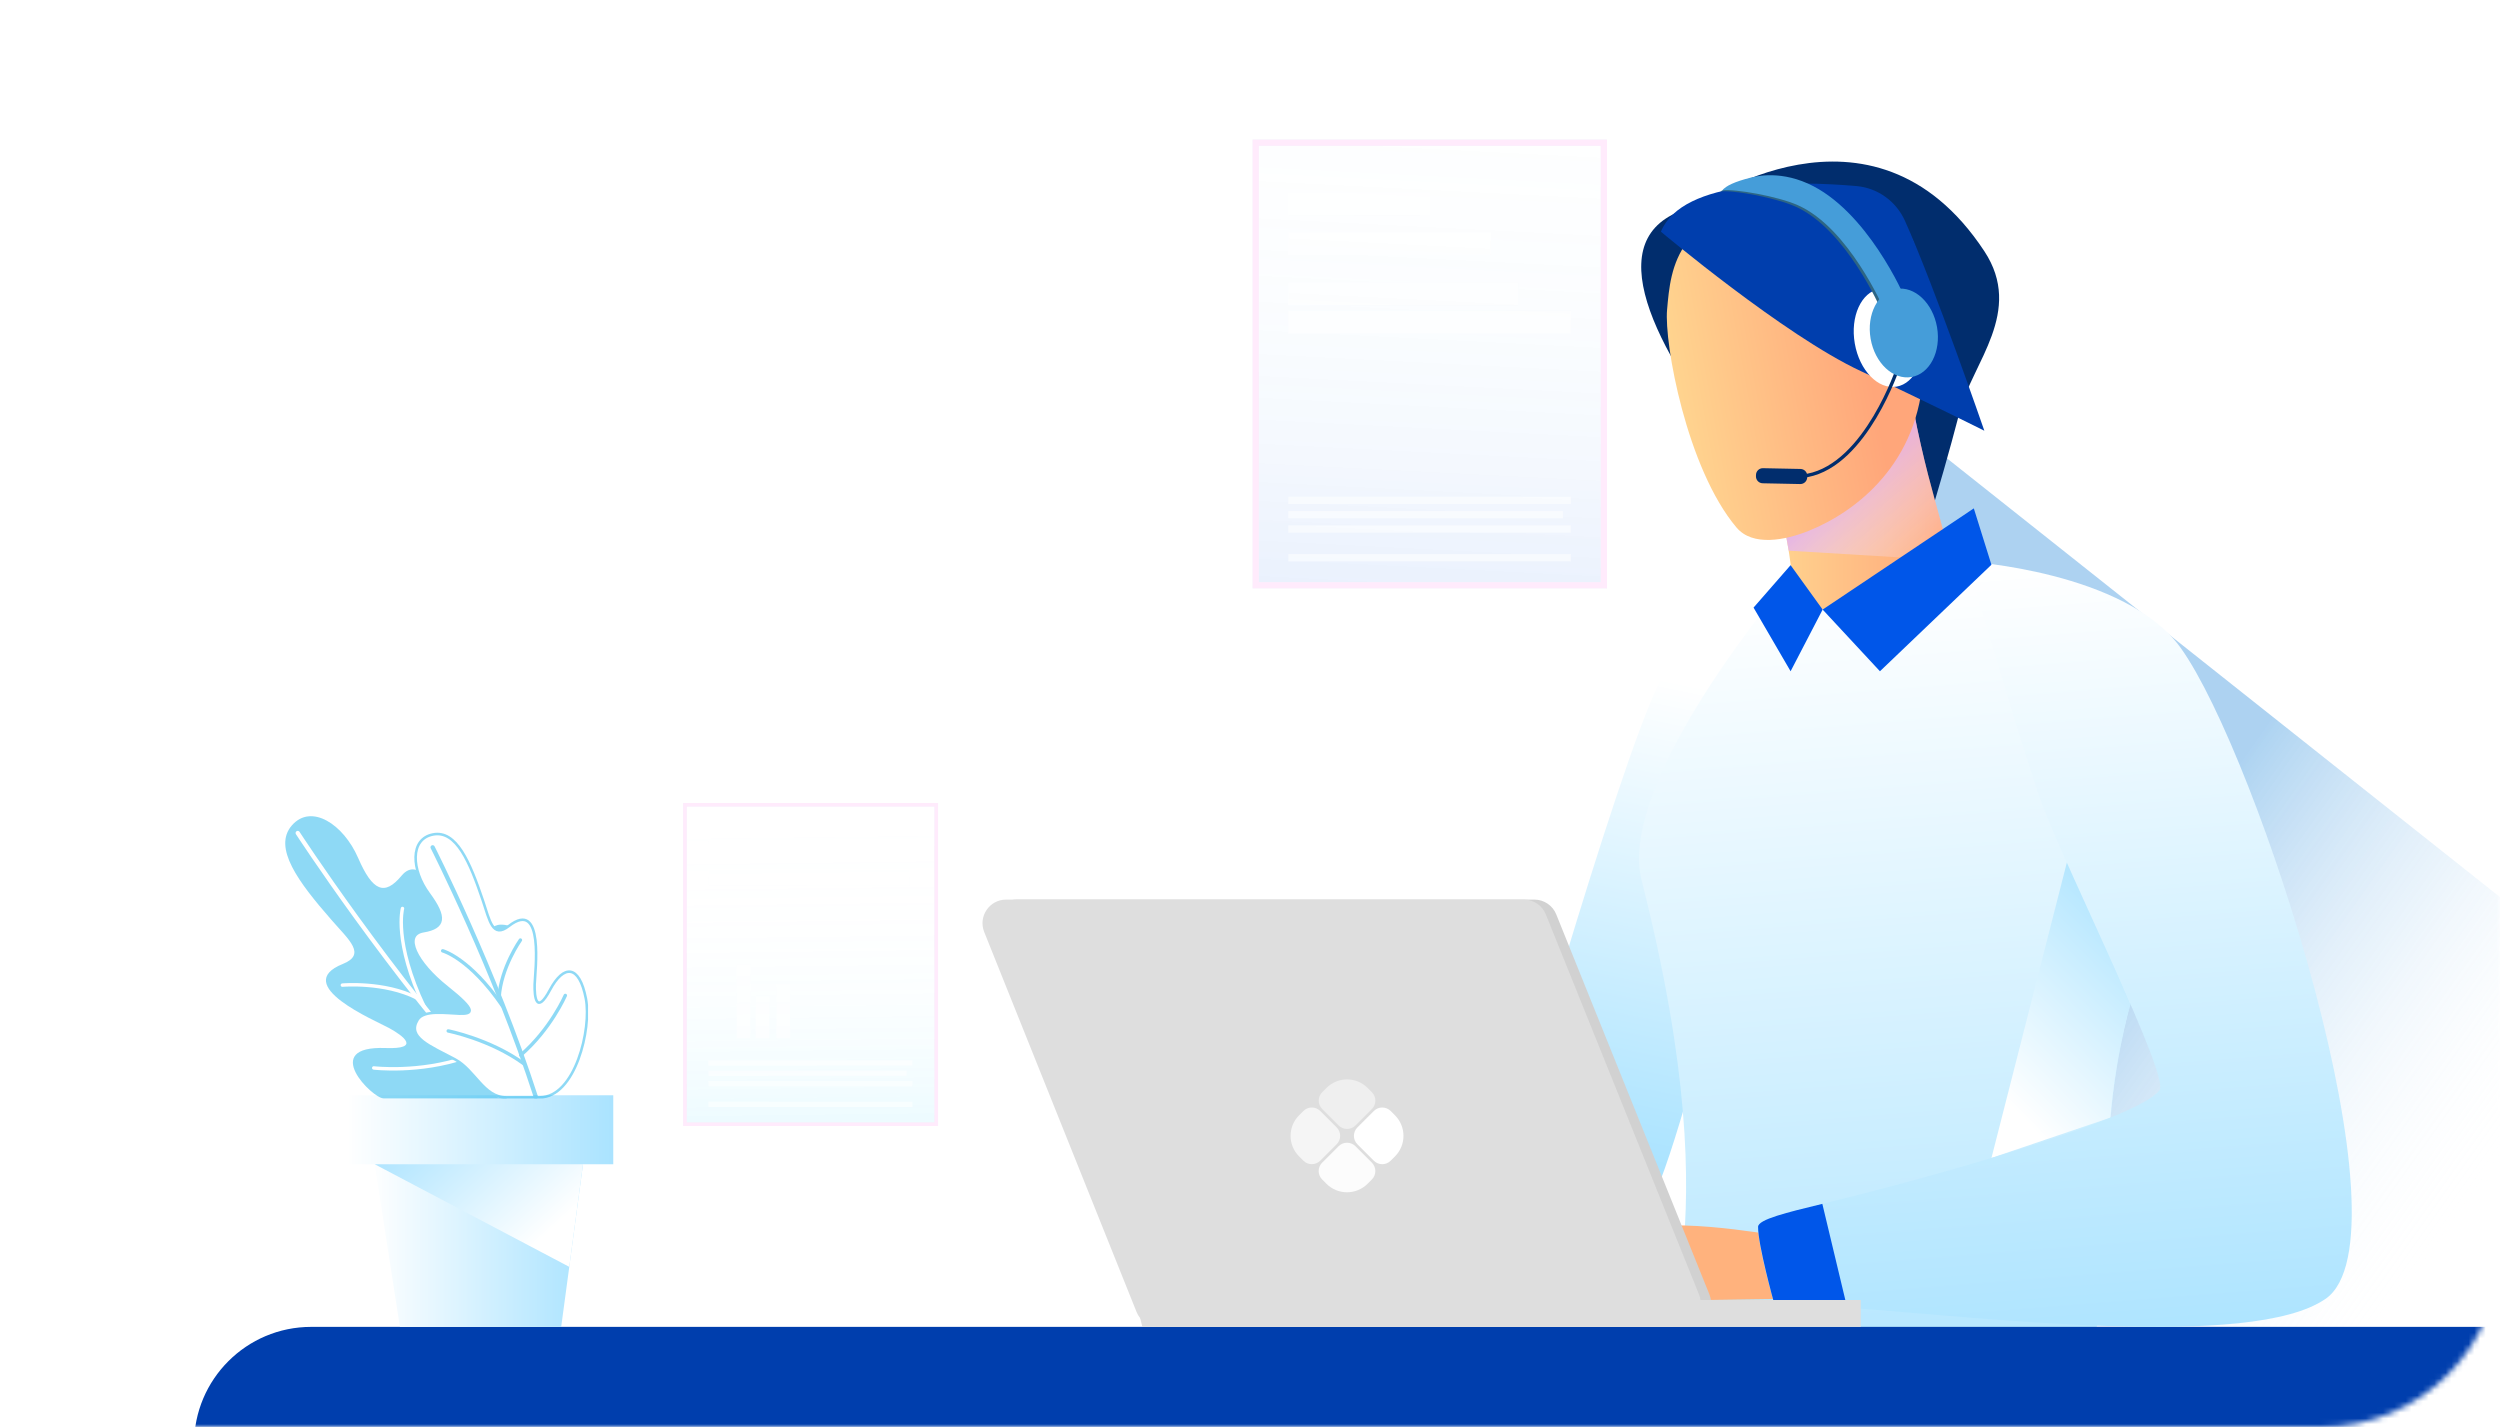 <svg width="438" height="250" viewBox="0 0 438 250" fill="none" xmlns="http://www.w3.org/2000/svg">
<mask id="mask0_3410_13742" style="mask-type:alpha" maskUnits="userSpaceOnUse" x="0" y="0" width="438" height="250">
<rect width="438" height="250" rx="31.233" fill="black"/>
</mask>
<g mask="url(#mask0_3410_13742)">
<g opacity="0.1">
<g style="mix-blend-mode:soft-light" filter="url(#filter0_d_3410_13742)">
<path d="M281 25H220V102.537H281V25Z" fill="url(#paint0_linear_3410_13742)" style="mix-blend-mode:soft-light"/>
</g>
<g opacity="0.53">
<path d="M250.502 33.743H225.707V37.69H250.502V33.743Z" fill="white"/>
<path d="M261.152 40.692H225.707V44.639H261.152V40.692Z" fill="white"/>
</g>
<g opacity="0.53">
<path d="M265.981 49.497H225.707V53.444H265.981V49.497Z" fill="white"/>
<path d="M275.213 54.478H225.707V58.425H275.213V54.478Z" fill="white"/>
</g>
<g opacity="0.53">
<path d="M275.213 87.025H225.707V88.301H275.213V87.025Z" fill="white"/>
<path d="M273.832 89.534H225.707V90.81H273.832V89.534Z" fill="white"/>
<path d="M275.213 92.048H225.707V93.324H275.213V92.048Z" fill="white"/>
<path d="M275.213 97.072H225.707V98.348H275.213V97.072Z" fill="white"/>
</g>
<g style="mix-blend-mode:color-dodge" filter="url(#filter1_d_3410_13742)">
<path d="M281 25H220V102.537H281V25Z" stroke="#62BADA" stroke-width="1.081" stroke-miterlimit="10"/>
</g>
<g style="mix-blend-mode:color-dodge" filter="url(#filter2_d_3410_13742)">
<path d="M281 25H220V102.537H281V25Z" stroke="#FF2EDE" stroke-width="1.081" stroke-miterlimit="10"/>
</g>
</g>
<path style="mix-blend-mode:multiply" opacity="0.32" d="M438.286 157.4V240.65L334.112 231.794L310.847 153.567L340.914 80.147L438.286 157.4Z" fill="url(#paint1_linear_3410_13742)"/>
<path d="M297.268 36.13C297.268 36.13 327.944 14.083 347.656 44.012C354.619 54.582 345.584 63.569 343.404 71.911C339.415 87.198 335.737 98.335 335.145 99.016C334.232 100.073 335.319 113.127 335.319 113.127C335.319 113.127 261.659 44.09 297.262 36.13H297.268Z" fill="#012D6D"/>
<path d="M319.41 102.319C319.41 102.319 296.706 107.544 290.842 119.29C283.127 134.732 262.77 207.078 262.77 207.078C262.77 207.078 280.213 221.17 287.116 214.261C294.025 207.352 308.661 138.769 308.661 138.769L319.41 102.319Z" fill="url(#paint2_linear_3410_13742)"/>
<path d="M341.183 98.162C341.165 98.234 341.153 98.305 341.129 98.371C340.173 101.817 336.375 104.026 328.786 107.382C320.796 110.917 313.881 114.399 313.863 114.399C315.206 113.497 314.46 103.495 313.481 97.153C313.445 96.926 313.409 96.699 313.373 96.484C312.895 93.522 312.364 91.139 311.904 89.372C311.259 86.888 310.763 85.61 310.763 85.61L328.81 70.263L334.106 65.002C334.106 65.05 334.124 65.091 334.124 65.139C336.991 84.457 341.839 94.639 341.177 98.168L341.183 98.162Z" fill="url(#paint3_linear_3410_13742)"/>
<path style="mix-blend-mode:multiply" d="M341.182 98.162L313.379 96.478C312.901 93.516 312.37 91.134 311.91 89.366L334.13 65.128C336.996 84.446 341.845 94.627 341.182 98.156V98.162Z" fill="url(#paint4_linear_3410_13742)"/>
<path d="M304.243 92.424C307.073 95.786 312.758 94.651 316.837 93.021C325.28 89.641 336.304 81.066 336.967 65.014C337.845 43.785 336.841 32.177 315.117 34.183C293.398 36.19 292.729 46.986 292.073 54.254C291.541 60.136 295.512 82.069 304.237 92.424H304.243Z" fill="url(#paint5_linear_3410_13742)"/>
<path d="M290.992 40.591C290.992 40.591 312.591 58.762 326.003 65.014C337.54 70.389 347.656 75.465 347.656 75.465C347.656 75.465 338.979 50.324 333.754 38.698C332.213 35.27 328.965 32.917 325.221 32.595C314.711 31.687 294.778 31.275 290.992 40.597V40.591Z" fill="#003EAD"/>
<path d="M287.612 154.253C304.487 220.591 287.54 233.388 295.028 239.885C296.832 241.45 298.546 239.133 305.222 239.575C326.212 240.966 364.281 242.758 365.684 238.882C370.527 225.464 367.416 204.241 371.458 183.693C371.882 181.507 372.402 179.143 373.011 176.569C376.379 162.458 379.657 157.657 367.708 134.983C356.876 114.447 345.614 97.774 344.604 98.383C315.308 116.077 313.713 101.088 313.713 101.088C313.713 101.088 283.127 136.631 287.612 154.253Z" fill="url(#paint6_linear_3410_13742)"/>
<path style="mix-blend-mode:multiply" d="M373.274 175.96L362.346 150.204L348.904 202.873L369.75 195.803C369.75 195.803 370.539 184.947 373.274 175.96Z" fill="url(#paint7_linear_3410_13742)"/>
<path d="M438.286 232.469V254.02H34.024C34.006 253.679 34 253.339 34 252.993C34 241.659 43.19 232.469 54.518 232.469H438.286Z" fill="#003EAD"/>
<path d="M310.763 216.387C310.763 216.387 289.361 212.565 285.396 216.387C281.431 220.209 277.048 228.085 277.048 228.085L313.021 227.548L310.763 216.387Z" fill="#FFB27D"/>
<path d="M407.437 227.554C394.473 236.595 346.742 230.707 323.626 229.113C315.815 228.575 310.763 228.086 310.763 228.086C310.763 228.086 308.017 218.621 308.017 214.936C308.017 213.64 313.033 212.434 319.273 210.917C339.224 206.062 374.569 196.072 378.355 191.002C380.165 188.578 362.286 152.88 357.813 140.996C355.054 133.663 344.628 98.377 344.628 98.377C344.628 98.377 372.432 100.085 382.058 113.509C395.601 132.403 422.85 216.817 407.443 227.56L407.437 227.554Z" fill="url(#paint8_linear_3410_13742)"/>
<path d="M323.626 229.113C315.815 228.575 310.763 228.085 310.763 228.085C310.763 228.085 307.981 218.047 308.017 214.936C308.028 213.64 313.033 212.434 319.273 210.917L323.626 229.113Z" fill="#0056E9"/>
<path d="M295.656 232.468H204.798C203.108 232.468 201.592 231.441 200.959 229.871L174.26 163.282C173.173 160.565 175.173 157.609 178.1 157.609H268.819C270.503 157.609 272.026 158.636 272.653 160.195L299.489 226.784C300.582 229.501 298.582 232.463 295.656 232.463V232.468Z" fill="#D1D1D1"/>
<path d="M293.828 232.468H202.971C201.281 232.468 199.764 231.441 199.131 229.871L172.432 163.282C171.346 160.565 173.346 157.609 176.272 157.609H266.992C268.676 157.609 270.199 158.636 270.826 160.195L297.662 226.784C298.755 229.501 296.754 232.463 293.828 232.463V232.468Z" fill="#DEDEDE"/>
<path d="M199.006 227.757H326.003V232.468H200.135L199.006 227.757Z" fill="#DEDEDE"/>
<path d="M319.327 106.797L329.365 117.606L348.898 98.945L345.811 89.068L319.327 106.797Z" fill="#0056E9"/>
<path d="M319.327 106.797L313.713 117.606L307.222 106.451L313.713 99.016L319.327 106.797Z" fill="#0056E9"/>
<path d="M102.834 198.819L102.649 200.216L99.735 221.953L98.32 232.469H70.062L65.643 203.972L64.843 198.819H102.834Z" fill="url(#paint9_linear_3410_13742)"/>
<path style="mix-blend-mode:multiply" d="M102.649 200.216L99.735 221.953L65.643 203.972L102.649 200.216Z" fill="url(#paint10_linear_3410_13742)"/>
<path d="M107.444 191.892H60.848V203.978H107.444V191.892Z" fill="url(#paint11_linear_3410_13742)"/>
<g opacity="0.5">
<g clip-path="url(#clip0_3410_13742)">
<path fill-rule="evenodd" clip-rule="evenodd" d="M58.074 161.171C52.296 154.557 47.738 148.494 51.144 144.6C54.549 140.707 60.189 144.426 62.738 150.296C65.287 156.163 67.371 157.017 70.365 153.41C73.357 149.803 77.109 155.59 78.314 163.919C80.711 180.513 82.448 162.1 87.673 162C92.196 161.913 91.252 167.153 91.023 173.421C90.794 179.689 97.15 184.441 89.625 191.196C89.256 191.528 89.152 192.434 88.664 192.434H67.179C65.272 192.434 55.933 183.191 67.552 183.614C73.82 183.843 70.644 181.466 68.182 180.122C65.743 178.788 50.895 172.562 60.062 168.883C64.227 167.21 61.168 164.716 58.074 161.174V161.171Z" fill="#1EB4EB"/>
<path d="M52.164 145.945C52.164 145.945 67.988 170.312 87.347 191.886" stroke="white" stroke-width="0.754" stroke-miterlimit="2.61" stroke-linecap="round"/>
<path d="M70.515 159.165C70.515 159.165 68.922 165.005 74.343 176.438" stroke="white" stroke-width="0.604" stroke-miterlimit="2.61" stroke-linecap="round"/>
<path d="M59.983 172.592C59.983 172.592 67.329 171.942 73.101 174.869" stroke="white" stroke-width="0.604" stroke-miterlimit="2.61" stroke-linecap="round"/>
<path d="M84.972 168.982C84.972 168.982 81.95 177.704 82.849 186.753" stroke="white" stroke-width="0.604" stroke-miterlimit="2.61" stroke-linecap="round"/>
<path d="M65.481 187.104C65.481 187.104 73.395 188.058 81.574 185.26" stroke="white" stroke-width="0.604" stroke-miterlimit="2.61" stroke-linecap="round"/>
<path fill-rule="evenodd" clip-rule="evenodd" d="M84.586 157.736C82.323 151.035 79.954 145.404 75.864 146.196C71.774 146.988 72.078 152.419 75.127 156.571C78.177 160.723 77.925 162.518 74.201 163.14C70.477 163.76 72.984 168.716 78.293 172.93C88.868 181.324 75.351 175.071 73.163 178.666C71.269 181.777 75.296 183.243 79.752 185.626C83.187 187.463 84.753 192.254 88.666 192.254H94.568C100.791 192.252 103.669 180.241 102.646 174.954C101.478 168.92 98.743 168.97 96.36 173.426C93.978 177.882 93.612 174.705 93.674 172.448C93.737 170.21 95.422 157.353 89.144 162.242C86.291 164.462 85.796 161.321 84.586 157.734V157.736Z" fill="white" stroke="#1EB4EB" stroke-width="0.453" stroke-miterlimit="2.61"/>
<path d="M75.799 148.454C75.799 148.454 86.705 169.936 93.871 192.152" stroke="#1EB4EB" stroke-width="0.754" stroke-miterlimit="2.61" stroke-linecap="round"/>
<path d="M77.562 166.583C77.562 166.583 82.271 167.84 88.031 176.248" stroke="#1EB4EB" stroke-width="0.604" stroke-miterlimit="2.61" stroke-linecap="round"/>
<path d="M91.173 164.696C91.173 164.696 87.745 169.545 87.442 174.75" stroke="#1EB4EB" stroke-width="0.604" stroke-miterlimit="2.61" stroke-linecap="round"/>
<path d="M78.533 180.622C78.533 180.622 85.829 182.054 91.76 186.348" stroke="#1EB4EB" stroke-width="0.604" stroke-miterlimit="2.61" stroke-linecap="round"/>
<path d="M99.044 174.404C99.044 174.404 96.5 180.299 91.237 184.856" stroke="#1EB4EB" stroke-width="0.604" stroke-miterlimit="2.61" stroke-linecap="round"/>
</g>
</g>
<g opacity="0.1">
<g style="mix-blend-mode:overlay" filter="url(#filter3_d_3410_13742)">
<path d="M164.034 141H120V196.965H164.034V141Z" fill="url(#paint12_linear_3410_13742)" style="mix-blend-mode:overlay"/>
</g>
<g opacity="0.53">
<path d="M148.747 147.312H124.12V150.16H148.747V147.312Z" fill="white"/>
<path d="M159.323 152.328H124.12V155.177H159.323V152.328Z" fill="white"/>
</g>
<g opacity="0.53">
<path d="M159.854 185.769H124.12V186.688H159.854V185.769Z" fill="white"/>
<path d="M158.857 187.584H124.12V188.504H158.857V187.584Z" fill="white"/>
<path d="M159.854 189.4H124.12V190.319H159.854V189.4Z" fill="white"/>
<path d="M159.854 193.024H124.12V193.944H159.854V193.024Z" fill="white"/>
</g>
<g style="mix-blend-mode:color-dodge" filter="url(#filter4_d_3410_13742)">
<path d="M164.034 141H120V196.965H164.034V141Z" stroke="#62BADA" stroke-width="0.621" stroke-miterlimit="10"/>
</g>
<g style="mix-blend-mode:color-dodge" filter="url(#filter5_d_3410_13742)">
<path d="M164.034 141H120V196.965H164.034V141Z" stroke="#FF2EDE" stroke-width="0.621" stroke-miterlimit="10"/>
</g>
<path opacity="0.53" d="M131.453 168.983H129.095V181.881H131.453V168.983Z" fill="white"/>
<path opacity="0.53" d="M134.785 174.572H132.427V181.887H134.785V174.572Z" fill="white"/>
<path opacity="0.53" d="M138.41 172.398H136.051V181.887H138.41V172.398Z" fill="white"/>
</g>
<path d="M332.281 67.735C335.508 67.177 337.462 62.89 336.644 58.158C335.827 53.426 332.548 50.042 329.321 50.599C326.094 51.157 324.141 55.444 324.958 60.176C325.775 64.908 329.054 68.292 332.281 67.735Z" fill="white"/>
<path d="M329.586 54.325C329.526 54.182 323.471 40.173 314.585 36.202C310.997 34.595 303.526 33.252 301.382 33.55C302.69 32.834 304.38 32.165 306.303 31.347C306.667 31.299 310.859 29.955 316.293 32.386C326.678 37.032 333.163 52.05 333.432 52.689L329.586 54.325Z" fill="#2D6584"/>
<path d="M330.046 54.128C329.986 53.985 323.913 39.946 315.027 35.968C311.438 34.362 303.89 33.054 301.747 33.353C302.374 32.559 303.908 31.83 306.745 31.114C307.109 31.066 311.301 29.722 316.735 32.153C327.12 36.798 333.617 51.853 333.891 52.492L330.046 54.128Z" fill="#459DD9"/>
<path d="M332.578 64.279C332.578 64.279 326.953 81.346 316.67 83.293C310.764 84.41 308.942 83.669 308.942 83.669" stroke="#012D6D" stroke-width="0.597" stroke-miterlimit="10"/>
<path d="M315.453 82.161L308.874 82.026C308.211 82.012 307.663 82.538 307.649 83.201L307.644 83.446C307.63 84.109 308.156 84.657 308.819 84.671L315.398 84.806C316.061 84.82 316.609 84.293 316.623 83.631L316.628 83.386C316.642 82.723 316.116 82.175 315.453 82.161Z" fill="#012D6D"/>
<path d="M334.885 66.056C338.099 65.501 340.108 61.597 339.372 57.336C338.636 53.075 335.434 50.072 332.22 50.627C329.006 51.182 326.997 55.086 327.733 59.346C328.469 63.607 331.671 66.611 334.885 66.056Z" fill="#459DD9"/>
<path opacity="0.7" d="M227.602 195.397C227.602 195.398 227.603 195.398 227.603 195.398L228.355 194.646C229.17 193.831 230.493 193.833 231.306 194.646L234.183 197.524C234.999 198.339 234.997 199.662 234.183 200.475L231.306 203.352C230.491 204.168 229.168 204.166 228.355 203.352L227.602 202.6C225.614 200.612 225.614 197.385 227.601 195.397C227.601 195.397 227.602 195.397 227.602 195.397Z" fill="white"/>
<path opacity="0.5" d="M231.648 191.355C231.647 191.355 231.647 191.354 231.647 191.354L232.399 190.602C234.387 188.614 237.615 188.614 239.603 190.602L240.355 191.355C241.171 192.17 241.169 193.493 240.355 194.306L237.478 197.184C236.663 197.999 235.34 197.997 234.527 197.184L231.649 194.306C230.834 193.491 230.836 192.17 231.648 191.356C231.649 191.356 231.648 191.355 231.648 191.355Z" fill="white"/>
<path opacity="0.9" d="M231.643 203.694C231.644 203.694 231.645 203.694 231.646 203.693L234.522 200.817C235.337 200.001 236.66 200.003 237.473 200.817L240.351 203.694C241.166 204.509 241.164 205.832 240.351 206.645L239.598 207.398C237.61 209.386 234.382 209.386 232.394 207.398L231.641 206.645C230.827 205.831 230.828 204.509 231.64 203.695C231.641 203.694 231.642 203.694 231.643 203.694Z" fill="white"/>
<path d="M237.816 197.526C237.816 197.525 237.817 197.524 237.818 197.523L240.694 194.647C241.509 193.832 242.832 193.834 243.645 194.647L244.398 195.4C246.386 197.388 246.386 200.616 244.398 202.604L243.645 203.357C242.83 204.172 241.507 204.17 240.694 203.357L237.816 200.479C237.002 199.664 237.003 198.343 237.815 197.529C237.816 197.528 237.816 197.527 237.816 197.526Z" fill="white"/>
</g>
<defs>
<filter id="filter0_d_3410_13742" x="214.781" y="19.781" width="71.438" height="87.975" filterUnits="userSpaceOnUse" color-interpolation-filters="sRGB">
<feFlood flood-opacity="0" result="BackgroundImageFix"/>
<feColorMatrix in="SourceAlpha" type="matrix" values="0 0 0 0 0 0 0 0 0 0 0 0 0 0 0 0 0 0 127 0" result="hardAlpha"/>
<feOffset/>
<feGaussianBlur stdDeviation="2.61"/>
<feColorMatrix type="matrix" values="0 0 0 0 0 0 0 0 0 0.243 0 0 0 0 0.678 0 0 0 0.75 0"/>
<feBlend mode="normal" in2="BackgroundImageFix" result="effect1_dropShadow_3410_13742"/>
<feBlend mode="normal" in="SourceGraphic" in2="effect1_dropShadow_3410_13742" result="shape"/>
</filter>
<filter id="filter1_d_3410_13742" x="214.24" y="19.24" width="72.519" height="89.056" filterUnits="userSpaceOnUse" color-interpolation-filters="sRGB">
<feFlood flood-opacity="0" result="BackgroundImageFix"/>
<feColorMatrix in="SourceAlpha" type="matrix" values="0 0 0 0 0 0 0 0 0 0 0 0 0 0 0 0 0 0 127 0" result="hardAlpha"/>
<feOffset/>
<feGaussianBlur stdDeviation="2.61"/>
<feColorMatrix type="matrix" values="0 0 0 0 0 0 0 0 0 0.243 0 0 0 0 0.678 0 0 0 0.75 0"/>
<feBlend mode="normal" in2="BackgroundImageFix" result="effect1_dropShadow_3410_13742"/>
<feBlend mode="normal" in="SourceGraphic" in2="effect1_dropShadow_3410_13742" result="shape"/>
</filter>
<filter id="filter2_d_3410_13742" x="214.24" y="19.24" width="72.519" height="89.056" filterUnits="userSpaceOnUse" color-interpolation-filters="sRGB">
<feFlood flood-opacity="0" result="BackgroundImageFix"/>
<feColorMatrix in="SourceAlpha" type="matrix" values="0 0 0 0 0 0 0 0 0 0 0 0 0 0 0 0 0 0 127 0" result="hardAlpha"/>
<feOffset/>
<feGaussianBlur stdDeviation="2.61"/>
<feColorMatrix type="matrix" values="0 0 0 0 0 0 0 0 0 0.243 0 0 0 0 0.678 0 0 0 0.75 0"/>
<feBlend mode="normal" in2="BackgroundImageFix" result="effect1_dropShadow_3410_13742"/>
<feBlend mode="normal" in="SourceGraphic" in2="effect1_dropShadow_3410_13742" result="shape"/>
</filter>
<filter id="filter3_d_3410_13742" x="117.002" y="138.002" width="50.03" height="61.961" filterUnits="userSpaceOnUse" color-interpolation-filters="sRGB">
<feFlood flood-opacity="0" result="BackgroundImageFix"/>
<feColorMatrix in="SourceAlpha" type="matrix" values="0 0 0 0 0 0 0 0 0 0 0 0 0 0 0 0 0 0 127 0" result="hardAlpha"/>
<feOffset/>
<feGaussianBlur stdDeviation="1.499"/>
<feColorMatrix type="matrix" values="0 0 0 0 0 0 0 0 0 0.243 0 0 0 0 0.678 0 0 0 0.75 0"/>
<feBlend mode="normal" in2="BackgroundImageFix" result="effect1_dropShadow_3410_13742"/>
<feBlend mode="normal" in="SourceGraphic" in2="effect1_dropShadow_3410_13742" result="shape"/>
</filter>
<filter id="filter4_d_3410_13742" x="116.692" y="137.692" width="50.651" height="62.582" filterUnits="userSpaceOnUse" color-interpolation-filters="sRGB">
<feFlood flood-opacity="0" result="BackgroundImageFix"/>
<feColorMatrix in="SourceAlpha" type="matrix" values="0 0 0 0 0 0 0 0 0 0 0 0 0 0 0 0 0 0 127 0" result="hardAlpha"/>
<feOffset/>
<feGaussianBlur stdDeviation="1.499"/>
<feColorMatrix type="matrix" values="0 0 0 0 0 0 0 0 0 0.243 0 0 0 0 0.678 0 0 0 0.75 0"/>
<feBlend mode="normal" in2="BackgroundImageFix" result="effect1_dropShadow_3410_13742"/>
<feBlend mode="normal" in="SourceGraphic" in2="effect1_dropShadow_3410_13742" result="shape"/>
</filter>
<filter id="filter5_d_3410_13742" x="116.692" y="137.692" width="50.651" height="62.582" filterUnits="userSpaceOnUse" color-interpolation-filters="sRGB">
<feFlood flood-opacity="0" result="BackgroundImageFix"/>
<feColorMatrix in="SourceAlpha" type="matrix" values="0 0 0 0 0 0 0 0 0 0 0 0 0 0 0 0 0 0 127 0" result="hardAlpha"/>
<feOffset/>
<feGaussianBlur stdDeviation="1.499"/>
<feColorMatrix type="matrix" values="0 0 0 0 0 0 0 0 0 0.243 0 0 0 0 0.678 0 0 0 0.75 0"/>
<feBlend mode="normal" in2="BackgroundImageFix" result="effect1_dropShadow_3410_13742"/>
<feBlend mode="normal" in="SourceGraphic" in2="effect1_dropShadow_3410_13742" result="shape"/>
</filter>
<linearGradient id="paint0_linear_3410_13742" x1="255.441" y1="-32.366" x2="248.13" y2="109.932" gradientUnits="userSpaceOnUse">
<stop stop-color="#D4FFFD" stop-opacity="0"/>
<stop offset="0.13" stop-color="#D0FCFC" stop-opacity="0.02"/>
<stop offset="0.26" stop-color="#C5F3FB" stop-opacity="0.07"/>
<stop offset="0.39" stop-color="#B2E4F9" stop-opacity="0.16"/>
<stop offset="0.53" stop-color="#98CFF7" stop-opacity="0.28"/>
<stop offset="0.66" stop-color="#77B5F4" stop-opacity="0.44"/>
<stop offset="0.79" stop-color="#4E94F0" stop-opacity="0.63"/>
<stop offset="0.92" stop-color="#1F6EEB" stop-opacity="0.85"/>
<stop offset="1" stop-color="#0056E9"/>
</linearGradient>
<linearGradient id="paint1_linear_3410_13742" x1="427.31" y1="219.642" x2="363.564" y2="174.437" gradientUnits="userSpaceOnUse">
<stop stop-color="white" stop-opacity="0"/>
<stop offset="1" stop-color="#0075D4"/>
</linearGradient>
<linearGradient id="paint2_linear_3410_13742" x1="298.193" y1="120.299" x2="281.103" y2="203.071" gradientUnits="userSpaceOnUse">
<stop stop-color="white"/>
<stop offset="1" stop-color="#AAE3FF"/>
</linearGradient>
<linearGradient id="paint3_linear_3410_13742" x1="310.769" y1="89.694" x2="341.242" y2="89.694" gradientUnits="userSpaceOnUse">
<stop stop-color="#FFD48F"/>
<stop offset="0.99" stop-color="#FFA67A"/>
</linearGradient>
<linearGradient id="paint4_linear_3410_13742" x1="341.284" y1="98.562" x2="320.288" y2="77.292" gradientUnits="userSpaceOnUse">
<stop stop-color="white" stop-opacity="0"/>
<stop offset="1" stop-color="#D494FF"/>
</linearGradient>
<linearGradient id="paint5_linear_3410_13742" x1="293.595" y1="67.839" x2="327.412" y2="61.64" gradientUnits="userSpaceOnUse">
<stop stop-color="#FFD48F"/>
<stop offset="0.99" stop-color="#FFA67A"/>
</linearGradient>
<linearGradient id="paint6_linear_3410_13742" x1="326.988" y1="101.178" x2="339.546" y2="260.266" gradientUnits="userSpaceOnUse">
<stop stop-color="white"/>
<stop offset="1" stop-color="#AAE3FF"/>
</linearGradient>
<linearGradient id="paint7_linear_3410_13742" x1="348.641" y1="190.148" x2="378.726" y2="160.517" gradientUnits="userSpaceOnUse">
<stop stop-color="white"/>
<stop offset="1" stop-color="#AAE3FF"/>
</linearGradient>
<linearGradient id="paint8_linear_3410_13742" x1="351.071" y1="99.13" x2="362.304" y2="241.396" gradientUnits="userSpaceOnUse">
<stop stop-color="white"/>
<stop offset="1" stop-color="#AAE3FF"/>
</linearGradient>
<linearGradient id="paint9_linear_3410_13742" x1="64.843" y1="215.641" x2="102.834" y2="215.641" gradientUnits="userSpaceOnUse">
<stop stop-color="white"/>
<stop offset="1" stop-color="#AAE3FF"/>
</linearGradient>
<linearGradient id="paint10_linear_3410_13742" x1="96.445" y1="215.611" x2="75.24" y2="192.31" gradientUnits="userSpaceOnUse">
<stop stop-color="white"/>
<stop offset="1" stop-color="#AAE3FF"/>
</linearGradient>
<linearGradient id="paint11_linear_3410_13742" x1="60.848" y1="197.929" x2="107.444" y2="197.929" gradientUnits="userSpaceOnUse">
<stop stop-color="white"/>
<stop offset="1" stop-color="#AAE3FF"/>
</linearGradient>
<linearGradient id="paint12_linear_3410_13742" x1="141.539" y1="129.111" x2="142.381" y2="199.103" gradientUnits="userSpaceOnUse">
<stop stop-color="white" stop-opacity="0"/>
<stop offset="0.12" stop-color="#FBFEFF" stop-opacity="0.02"/>
<stop offset="0.25" stop-color="#F1FCFF" stop-opacity="0.06"/>
<stop offset="0.38" stop-color="#E0F8FF" stop-opacity="0.14"/>
<stop offset="0.5" stop-color="#C8F3FF" stop-opacity="0.26"/>
<stop offset="0.63" stop-color="#A9EDFF" stop-opacity="0.4"/>
<stop offset="0.76" stop-color="#84E5FF" stop-opacity="0.58"/>
<stop offset="0.88" stop-color="#58DBFF" stop-opacity="0.78"/>
<stop offset="1" stop-color="#2AD2FF"/>
</linearGradient>
<clipPath id="clip0_3410_13742">
<rect width="53.053" height="49.451" fill="white" transform="translate(49.973 143)"/>
</clipPath>
</defs>
</svg>
